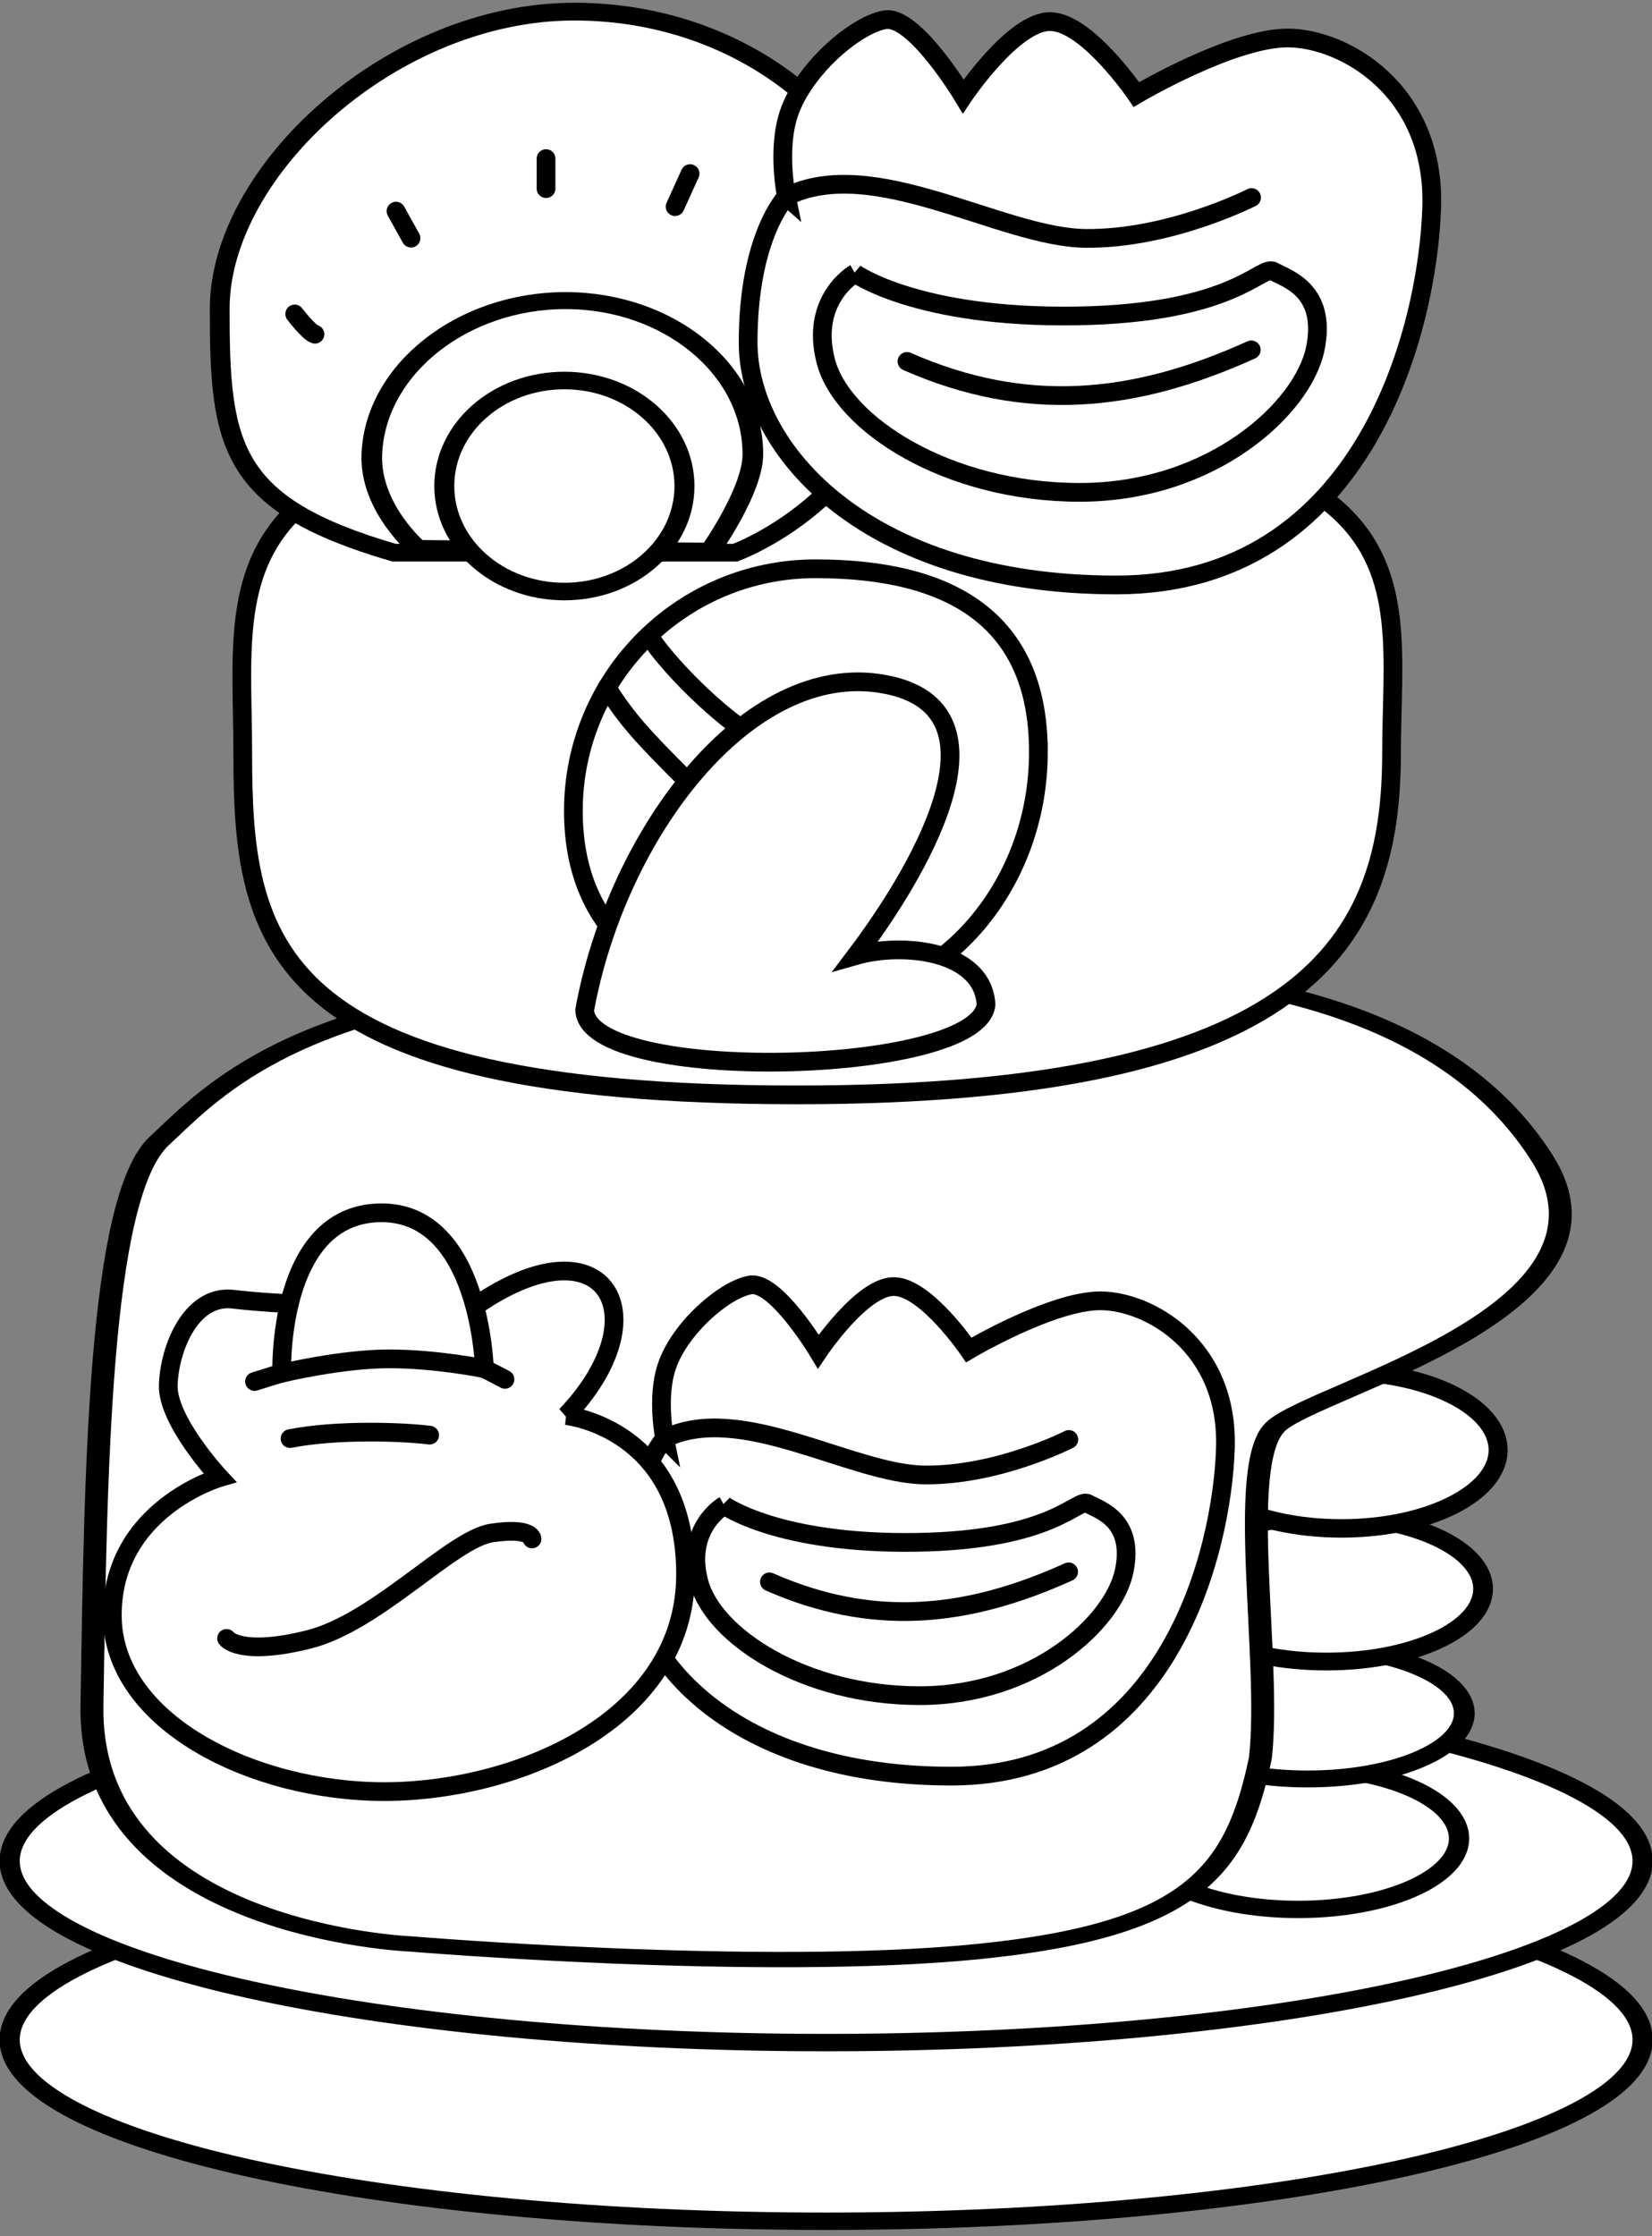 <?xml version="1.0" encoding="UTF-8" standalone="no"?>
<!-- Created with Inkscape (http://www.inkscape.org/) -->

<svg
   xmlns:dc="http://purl.org/dc/elements/1.1/"
   xmlns:cc="http://creativecommons.org/ns#"
   xmlns:rdf="http://www.w3.org/1999/02/22-rdf-syntax-ns#"
   xmlns:svg="http://www.w3.org/2000/svg"
   xmlns="http://www.w3.org/2000/svg"
   xmlns:sodipodi="http://sodipodi.sourceforge.net/DTD/sodipodi-0.dtd"
   xmlns:inkscape="http://www.inkscape.org/namespaces/inkscape"
   width="176.48"
   height="238.83"
   id="svg2"
   version="1.1"
   inkscape:version="0.48.3.1 r9886"
   sodipodi:docname="pilin pona li pana e sijelo pona.svg">
  <rect width="100%" height="100%" fill="#808080" stroke="none"/>
  <defs
     id="defs4" />
  <sodipodi:namedview
     id="base"
     pagecolor="#ffffff"
     bordercolor="#666666"
     borderopacity="1.0"
     inkscape:pageopacity="0.0"
     inkscape:pageshadow="2"
     inkscape:zoom="1.8050047"
     inkscape:cx="100.46875"
     inkscape:cy="83.895087"
     inkscape:document-units="px"
     inkscape:current-layer="layer1"
     showgrid="false"
     inkscape:window-width="1440"
     inkscape:window-height="824"
     inkscape:window-x="0"
     inkscape:window-y="26"
     inkscape:window-maximized="1" />
  <g
     inkscape:label="Calque 1"
     inkscape:groupmode="layer"
     id="layer1"
     transform="translate(0,-813.532)">
    <g
       id="g4072"
       transform="translate(3.203,-10.537)">
      <g
         inkscape:label="Calque 1"
         id="layer1-53"
         transform="matrix(2.39,0,0,2.39,-29.686,-1367.52)">
        <g
           id="g3770"
           transform="matrix(0.998,0,0,0.998,94.401,1.942)">
          <path
             sodipodi:type="arc"
             style="fill:#ffffff;stroke:#000000;stroke-width:0.644;stroke-linecap:round;stroke-linejoin:miter;stroke-miterlimit:4;stroke-opacity:1;stroke-dasharray:none;stroke-dashoffset:0"
             id="path2996"
             sodipodi:cx="-73.497475"
             sodipodi:cy="32.620571"
             sodipodi:rx="26.064081"
             sodipodi:ry="6.7183809"
             d="m -47.433,32.621 c 0,3.71 -11.669,6.718 -26.064,6.718 -14.395,0 -26.064,-3.008 -26.064,-6.718 0,-3.71 11.669,-6.718 26.064,-6.718 14.395,0 26.064,3.008 26.064,6.718 z"
             transform="matrix(1.403,0,0,1.21,56.63,968.736)" />
          <path
             transform="matrix(1.403,0,0,1.21,56.63,960.736)"
             d="m -47.433,32.621 c 0,3.71 -11.669,6.718 -26.064,6.718 -14.395,0 -26.064,-3.008 -26.064,-6.718 0,-3.71 11.669,-6.718 26.064,-6.718 14.395,0 26.064,3.008 26.064,6.718 z"
             sodipodi:ry="6.7183809"
             sodipodi:rx="26.064081"
             sodipodi:cy="32.620571"
             sodipodi:cx="-73.497475"
             id="path3000"
             style="fill:#ffffff;stroke:#000000;stroke-width:0.644;stroke-linecap:round;stroke-linejoin:miter;stroke-miterlimit:4;stroke-opacity:1;stroke-dasharray:none;stroke-dashoffset:0"
             sodipodi:type="arc" />
        </g>
      </g>
      <g
         transform="translate(-2.752,0)"
         id="g4010">
        <g
           transform="matrix(2.151,0,0,1.437,-15.438,-462.748)"
           id="layer1-2"
           inkscape:label="Calque 1">
          <g
             transform="matrix(1.034,0,0,1.034,-1.637,-34.243)"
             id="g3784">
            <g
               id="g3778"
               transform="translate(-3.864,5.298)">
              <path
                 sodipodi:type="arc"
                 style="fill:#ffffff;stroke:#000000;stroke-width:0.75;stroke-linecap:round;stroke-linejoin:miter;stroke-miterlimit:4;stroke-opacity:1;stroke-dasharray:none"
                 id="path3776"
                 sodipodi:cx="-27.609022"
                 sodipodi:cy="97.08271"
                 sodipodi:rx="5.9548874"
                 sodipodi:ry="3.0676692"
                 d="m -21.654,97.083 c 0,1.694 -2.666,3.068 -5.955,3.068 -3.289,0 -5.955,-1.373 -5.955,-3.068 0,-1.694 2.666,-3.068 5.955,-3.068 3.289,0 5.955,1.373 5.955,3.068 z"
                 transform="matrix(1.297,0,0,1.662,110.35,864.66)" />
              <path
                 transform="matrix(1.264,0,0,1.539,109.888,867.602)"
                 d="m -21.654,97.083 c 0,1.694 -2.666,3.068 -5.955,3.068 -3.289,0 -5.955,-1.373 -5.955,-3.068 0,-1.694 2.666,-3.068 5.955,-3.068 3.289,0 5.955,1.373 5.955,3.068 z"
                 sodipodi:ry="3.0676692"
                 sodipodi:rx="5.9548874"
                 sodipodi:cy="97.08271"
                 sodipodi:cx="-27.609022"
                 id="path3774"
                 style="fill:#ffffff;stroke:#000000;stroke-width:0.789;stroke-linecap:round;stroke-linejoin:miter;stroke-miterlimit:4;stroke-opacity:1;stroke-dasharray:none"
                 sodipodi:type="arc" />
              <path
                 sodipodi:type="arc"
                 style="fill:#ffffff;stroke:#000000;stroke-width:0.75;stroke-linecap:round;stroke-linejoin:miter;stroke-miterlimit:4;stroke-opacity:1;stroke-dasharray:none"
                 id="path3772"
                 sodipodi:cx="-27.609022"
                 sodipodi:cy="97.08271"
                 sodipodi:rx="5.9548874"
                 sodipodi:ry="3.0676692"
                 d="m -21.654,97.083 c 0,1.694 -2.666,3.068 -5.955,3.068 -3.289,0 -5.955,-1.373 -5.955,-3.068 0,-1.694 2.666,-3.068 5.955,-3.068 3.289,0 5.955,1.373 5.955,3.068 z"
                 transform="matrix(1.264,0,0,1.703,110.79,842.737)" />
              <path
                 transform="matrix(1.264,0,0,1.836,111.512,819.847)"
                 d="m -21.654,97.083 c 0,1.694 -2.666,3.068 -5.955,3.068 -3.289,0 -5.955,-1.373 -5.955,-3.068 0,-1.694 2.666,-3.068 5.955,-3.068 3.289,0 5.955,1.373 5.955,3.068 z"
                 sodipodi:ry="3.0676692"
                 sodipodi:rx="5.9548874"
                 sodipodi:cy="97.08271"
                 sodipodi:cx="-27.609022"
                 id="path3770"
                 style="fill:#ffffff;stroke:#000000;stroke-width:0.722;stroke-linecap:round;stroke-linejoin:miter;stroke-miterlimit:4;stroke-opacity:1;stroke-dasharray:none"
                 sodipodi:type="arc" />
            </g>
            <path
               style="fill:#ffffff;stroke:#000000;stroke-width:1.1;stroke-linecap:butt;stroke-linejoin:miter;stroke-miterlimit:4;stroke-opacity:1;stroke-dasharray:none"
               d="m 55.324,1039.435 c -10.416,1.568 -27.248,-0.541 -27.248,-0.541 0,0 -15.519,-0.902 -15.338,-17.143 0.18,-16.241 0.302,-36.57 3.248,-40.602 1.963,-2.687 5.594,-9.023 16.782,-10.827 11.188,-1.805 29.774,-1.985 32.481,-1.083 2.707,0.902 12.462,2.113 17.143,13.173 4.681,11.059 -10.93,16.577 -12.812,19.308 -1.882,2.732 -0.18,16.782 -0.722,23.82 -1.116,7.936 -3.118,12.327 -13.534,13.895 z"
               id="path3768"
               inkscape:connector-curvature="0"
               sodipodi:nodetypes="zcsssszzcz" />
          </g>
        </g>
        <g
           id="g3975"
           transform="translate(13.373,0)">
          <g
             inkscape:label="Calque 1"
             id="layer1-5"
             transform="translate(23.298,-99.833)">
            <path
               sodipodi:nodetypes="sssss"
               inkscape:connector-curvature="0"
               transform="matrix(0.851,0,0,0.851,95.316,958.268)"
               style="fill:#ffffff;stroke:#000000;stroke-width:2.349;stroke-linecap:round;stroke-linejoin:miter;stroke-miterlimit:4;stroke-opacity:1"
               d="m 19.057,54.144 c 0,23.685 -10.457,42.885 -74.636,42.885 -66.48,0 -69.574,-19.2 -69.574,-42.885 0,-23.685 -6.109,-42.885 69.574,-42.885 82.126,0 74.636,19.2 74.636,42.885 z"
               id="path2995" />
          </g>
          <g
             inkscape:label="Calque 1"
             id="layer1-9"
             transform="translate(-1.774,-148.466)">
            <g
               id="g3808"
               transform="matrix(0.969,0,0,0.969,95.815,32.413)">
              <g
                 style="fill:none"
                 transform="matrix(0.987,0,0,0.885,-95.38,115.22)"
                 inkscape:label="Calque 1"
                 id="layer1-2-8">
                <path
                   sodipodi:nodetypes="scczss"
                   inkscape:connector-curvature="0"
                   id="path2995-7"
                   d="m -12.694,54.272 c 0,26.601 -21.969,35.433 -21.969,35.433 l -44.354,0 C -100.467,82.734 -101.71,74.202 -101.68,54.272 c 0.031,-19.93 22.416,-43.013 46.101,-43.013 23.685,0 42.885,18.801 42.885,43.013 z"
                   style="fill:#ffffff;stroke:#000000;stroke-width:2.572;stroke-linecap:round;stroke-linejoin:miter;stroke-miterlimit:4;stroke-opacity:1;stroke-dasharray:none"
                   transform="matrix(0.859,0,0,0.859,95.74,957.854)" />
              </g>
              <g
                 id="g3804">
                <path
                   style="fill:none;stroke:#000000;stroke-width:1.984;stroke-linecap:round;stroke-linejoin:miter;stroke-miterlimit:4;stroke-opacity:1;stroke-dasharray:none;stroke-dashoffset:0"
                   d="m -26.721,101.826 c 0,4.304 -4.131,11.321 -4.131,11.321 l -28.066,-0.316 c 0,0 -4.629,-4.731 -4.427,-11.005 0.319,-9.901 8.706,-17.941 18.615,-17.941 9.909,0 18.009,8.033 18.009,17.941 z"
                   id="path3011"
                   inkscape:connector-curvature="0"
                   sodipodi:nodetypes="sccsss"
                   transform="matrix(1.147,0,0,0.944,2.333,924.143)" />
                <path
                   sodipodi:type="arc"
                   style="fill:#ffffff;stroke:#000000;stroke-width:2.108;stroke-linecap:round;stroke-linejoin:miter;stroke-miterlimit:4;stroke-opacity:1;stroke-dasharray:none;stroke-dashoffset:0"
                   id="path3014"
                   sodipodi:cx="-101.96636"
                   sodipodi:cy="79.005608"
                   sodipodi:rx="12.668548"
                   sodipodi:ry="12.668548"
                   d="m -89.298,79.006 c 0,6.997 -5.672,12.669 -12.669,12.669 -6.997,0 -12.669,-5.672 -12.669,-12.669 0,-6.997 5.672,-12.669 12.669,-12.669 6.997,0 12.669,5.672 12.669,12.669 z"
                   transform="matrix(1.045,0,0,0.918,57.46,951.241)" />
              </g>
              <g
                 id="g3796">
                <path
                   style="fill:none;stroke:#000000;stroke-width:2.065;stroke-linecap:round;stroke-linejoin:miter;stroke-miterlimit:4;stroke-opacity:1;stroke-dasharray:none"
                   d="m -76.593,50.673 c -0.662,-0.165 -2.233,-2.233 -2.233,-2.233"
                   id="path3784"
                   inkscape:connector-curvature="0"
                   transform="translate(0,956.362)" />
                <path
                   style="fill:none;stroke:#000000;stroke-width:2.065;stroke-linecap:round;stroke-linejoin:miter;stroke-miterlimit:4;stroke-opacity:1;stroke-dasharray:none"
                   d="m -66.005,40.086 -1.654,-2.978"
                   id="path3786"
                   inkscape:connector-curvature="0"
                   transform="translate(0,956.362)" />
                <path
                   style="fill:none;stroke:#000000;stroke-width:2.065;stroke-linecap:round;stroke-linejoin:miter;stroke-miterlimit:4;stroke-opacity:1;stroke-dasharray:none"
                   d="m -51.117,990.989 0,-3.309"
                   id="path3788"
                   inkscape:connector-curvature="0" />
                <path
                   style="fill:none;stroke:#000000;stroke-width:2.065;stroke-linecap:round;stroke-linejoin:miter;stroke-miterlimit:4;stroke-opacity:1;stroke-dasharray:none"
                   d="m -36.89,36.612 1.654,-3.639"
                   id="path3790"
                   inkscape:connector-curvature="0"
                   transform="translate(0,956.362)" />
                <path
                   style="fill:none;stroke:#000000;stroke-width:2.065;stroke-linecap:round;stroke-linejoin:miter;stroke-miterlimit:4;stroke-opacity:1;stroke-dasharray:none"
                   d="m -25.145,44.552 3.639,-3.143"
                   id="path3792"
                   inkscape:connector-curvature="0"
                   transform="translate(0,956.362)" />
                <path
                   style="fill:none;stroke:#000000;stroke-width:2.065;stroke-linecap:round;stroke-linejoin:miter;stroke-miterlimit:4;stroke-opacity:1;stroke-dasharray:none"
                   d="m -22.002,55.305 3.805,-1.489"
                   id="path3794"
                   inkscape:connector-curvature="0"
                   transform="translate(0,956.362)" />
              </g>
            </g>
          </g>
          <g
             inkscape:label="Calque 1"
             id="layer1-6"
             transform="translate(54.638,-148.466)">
            <g
               id="g3785"
               transform="matrix(1,0,0,1,94.61,4.849)">
              <g
                 id="g3781">
                <path
                   style="fill:#ffffff;stroke:#000000;stroke-width:2.001;stroke-linecap:round;stroke-linejoin:miter;stroke-miterlimit:4;stroke-opacity:1;stroke-dasharray:none"
                   d="m -79.059,32.325 c 0,0 -1.037,-4.999 0.259,-8.871 1.581,-4.723 7.109,-9.477 10.256,-10.018 3.147,-0.54 8.373,8.178 8.373,8.178 0,0 5.417,-8.09 9.347,-7.984 3.93,0.106 9.152,7.789 9.152,7.789 0,0 10.206,-6.037 16.162,-6.037 5.957,0 15.784,5.515 15.383,18.11 -0.401,12.594 -6.961,40.308 -33.688,40.308 -26.727,0 -39.335,-14.454 -39.335,-25.899 0,-11.444 4.089,-15.578 4.089,-15.578 z"
                   id="path3001"
                   inkscape:connector-curvature="0"
                   sodipodi:nodetypes="cszczczzzzc"
                   transform="translate(0,956.362)" />
                <path
                   style="fill:none;stroke:#000000;stroke-width:2.001;stroke-linecap:round;stroke-linejoin:miter;stroke-miterlimit:4;stroke-opacity:1;stroke-dasharray:none"
                   d="m -79.082,32.33 c 9.3,-4.642 23,4.382 32.017,4.456 9.017,0.074 17.693,-4.364 17.693,-4.364"
                   id="path3003"
                   inkscape:connector-curvature="0"
                   sodipodi:nodetypes="czc"
                   transform="translate(0,956.362)" />
              </g>
              <g
                 id="g3777">
                <path
                   style="fill:none;stroke:#000000;stroke-width:2.001;stroke-linecap:round;stroke-linejoin:miter;stroke-miterlimit:4;stroke-opacity:1;stroke-dasharray:none"
                   d="m -71.74,40.513 c 0,0 6.645,4.807 23.603,4.555 16.958,-0.252 19.804,-5.521 21.118,-4.762 1.314,0.759 5.762,1.955 4.451,8.282 -1.31,6.327 -11.007,15.321 -25.155,15.321 -14.148,0 -25.366,-7.302 -27.122,-13.975 -1.757,-6.673 3.106,-9.42 3.106,-9.42 z"
                   id="path3005"
                   inkscape:connector-curvature="0"
                   sodipodi:nodetypes="czzzzzc"
                   transform="translate(0,956.362)" />
                <path
                   style="fill:none;stroke:#000000;stroke-width:2.001;stroke-linecap:round;stroke-linejoin:miter;stroke-miterlimit:4;stroke-opacity:1;stroke-dasharray:none"
                   d="m -66.181,49.924 c 12.696,5.588 24.261,4.439 36.781,-1.233"
                   id="path3007"
                   inkscape:connector-curvature="0"
                   sodipodi:nodetypes="cc"
                   transform="translate(0,956.362)" />
              </g>
            </g>
          </g>
          <g
             inkscape:label="Calque 1"
             id="layer1-62"
             transform="matrix(0.681,0,0,0.681,39.584,227.126)">
            <g
               id="g3793"
               transform="matrix(1.031,0,0,1.031,99.29,-30.042)">
              <g
                 id="g3786">
                <g
                   id="layer1-0"
                   inkscape:label="Calque 1"
                   transform="translate(-96.292,-1.655)"
                   style="fill:none">
                  <path
                     transform="matrix(0.859,0,0,0.859,95.74,957.854)"
                     style="fill:#ffffff;stroke:#000000;stroke-width:3.316;stroke-linecap:round;stroke-linejoin:miter;stroke-miterlimit:4;stroke-opacity:1;stroke-dasharray:none"
                     d="m -16.094,43.716 c 0,23.685 -17.16,44.472 -40.845,44.472 -23.685,0 -41.525,-10.359 -41.525,-34.044 0,-23.685 19.2,-42.885 42.885,-42.885 23.685,0 39.484,8.772 39.484,32.457 z"
                     id="path2995-3"
                     inkscape:connector-curvature="0"
                     sodipodi:nodetypes="sssss" />
                </g>
                <g
                   id="g3782">
                  <path
                     sodipodi:nodetypes="cc"
                     transform="translate(0,956.362)"
                     inkscape:connector-curvature="0"
                     id="path3776-1"
                     d="m -80.032,27.599 c 3.162,4.987 5.633,7.581 11.615,13.579"
                     style="fill:none;stroke:#000000;stroke-width:2.848;stroke-linecap:round;stroke-linejoin:miter;stroke-miterlimit:4;stroke-opacity:1;stroke-dasharray:none" />
                  <path
                     sodipodi:nodetypes="cc"
                     inkscape:connector-curvature="0"
                     id="path3778"
                     d="m -73.147,976.773 c 2.725,3.871 8.025,9.297 12.931,12.956"
                     style="fill:none;stroke:#000000;stroke-width:2.848;stroke-linecap:round;stroke-linejoin:miter;stroke-miterlimit:4;stroke-opacity:1;stroke-dasharray:none" />
                </g>
              </g>
              <path
                 sodipodi:nodetypes="zcccz"
                 transform="translate(0,956.362)"
                 inkscape:connector-curvature="0"
                 id="path3780"
                 d="m -37.876,27.057 c 20.637,3.737 4.518,29.681 -4.256,41.281 7.107,-2.034 19.279,-0.781 19.789,7.448 -1.088,10.876 -60.613,12.202 -61.07,0.851 4.931,-26.957 24.9,-53.317 45.536,-49.579 z"
                 style="fill:#ffffff;stroke:#000000;stroke-width:2.848;stroke-linecap:round;stroke-linejoin:miter;stroke-miterlimit:4;stroke-opacity:1;stroke-dasharray:none" />
            </g>
          </g>
        </g>
        <g
           inkscape:label="Calque 1"
           id="g3959"
           transform="matrix(0.869,0,0,0.869,57.04,114.342)">
          <g
             id="g3961"
             transform="matrix(1,0,0,1,94.61,4.849)">
            <g
               id="g3963">
              <path
                 style="fill:#ffffff;stroke:#000000;stroke-width:2.301;stroke-linecap:round;stroke-linejoin:miter;stroke-miterlimit:4;stroke-opacity:1;stroke-dasharray:none"
                 d="m -79.059,32.325 c 0,0 -1.037,-4.999 0.259,-8.871 1.581,-4.723 7.109,-9.477 10.256,-10.018 3.147,-0.54 8.373,8.178 8.373,8.178 0,0 5.417,-8.09 9.347,-7.984 3.93,0.106 9.152,7.789 9.152,7.789 0,0 10.206,-6.037 16.162,-6.037 5.957,0 15.784,5.515 15.383,18.11 -0.401,12.594 -6.961,40.308 -33.688,40.308 -26.727,0 -39.335,-14.454 -39.335,-25.899 0,-11.444 4.089,-15.578 4.089,-15.578 z"
                 id="path3965"
                 inkscape:connector-curvature="0"
                 sodipodi:nodetypes="cszczczzzzc"
                 transform="translate(0,956.362)" />
              <path
                 style="fill:none;stroke:#000000;stroke-width:2.301;stroke-linecap:round;stroke-linejoin:miter;stroke-miterlimit:4;stroke-opacity:1;stroke-dasharray:none"
                 d="m -79.082,32.33 c 9.3,-4.642 23,4.382 32.017,4.456 9.017,0.074 17.693,-4.364 17.693,-4.364"
                 id="path3967"
                 inkscape:connector-curvature="0"
                 sodipodi:nodetypes="czc"
                 transform="translate(0,956.362)" />
            </g>
            <g
               id="g3969">
              <path
                 style="fill:none;stroke:#000000;stroke-width:2.301;stroke-linecap:round;stroke-linejoin:miter;stroke-miterlimit:4;stroke-opacity:1;stroke-dasharray:none"
                 d="m -71.74,40.513 c 0,0 6.645,4.807 23.603,4.555 16.958,-0.252 19.804,-5.521 21.118,-4.762 1.314,0.759 5.762,1.955 4.451,8.282 -1.31,6.327 -11.007,15.321 -25.155,15.321 -14.148,0 -25.366,-7.302 -27.122,-13.975 -1.757,-6.673 3.106,-9.42 3.106,-9.42 z"
                 id="path3971"
                 inkscape:connector-curvature="0"
                 sodipodi:nodetypes="czzzzzc"
                 transform="translate(0,956.362)" />
              <path
                 style="fill:none;stroke:#000000;stroke-width:2.301;stroke-linecap:round;stroke-linejoin:miter;stroke-miterlimit:4;stroke-opacity:1;stroke-dasharray:none"
                 d="m -66.181,49.924 c 12.696,5.588 24.261,4.439 36.781,-1.233"
                 id="path3973"
                 inkscape:connector-curvature="0"
                 sodipodi:nodetypes="cc"
                 transform="translate(0,956.362)" />
            </g>
          </g>
        </g>
        <g
           transform="matrix(0.839,0,0,0.839,1.875,142.211)"
           id="layer1-7"
           inkscape:label="Calque 1">
          <g
             transform="matrix(0.989,0,0,0.989,99.346,11.239)"
             id="g3795">
            <path
               style="fill:#ffffff;stroke:#000000;stroke-width:2.41;stroke-linecap:round;stroke-linejoin:miter;stroke-miterlimit:4;stroke-opacity:1;stroke-dasharray:none"
               d="m -30.377,36.219 c 0,0 15.383,1.574 15.383,20.446 0,18.873 -21.796,27.956 -38.785,27.956 -16.989,0 -35.016,-9.003 -35.016,-22.698 0,-13.696 13.826,-17.72 13.826,-17.72 0,0 -6.744,-7.233 -6.621,-11.878 0.123,-4.645 2.848,-11.563 8.178,-11.099 13.147,1.544 32.053,0.424 32.053,0.424 16.116,-10.659 23.21,1.735 10.981,14.57 z"
               id="path3002"
               inkscape:connector-curvature="0"
               transform="translate(0,956.362)"
               sodipodi:nodetypes="czzzczccc" />
            <g
               id="g3787">
              <g
                 id="g3778-2">
                <path
                   style="fill:#ffffff;stroke:#000000;stroke-width:2.41;stroke-linecap:round;stroke-linejoin:miter;stroke-miterlimit:4;stroke-opacity:1;stroke-dasharray:none"
                   d="m -66.986,30.767 c 0,0 -0.658,-20.23 12.462,-20.641 13.12,-0.411 13.631,20.057 13.631,20.057 0,0 -6.111,-1.261 -12.265,-1.261 -6.154,0 -13.828,1.846 -13.828,1.846 z"
                   id="path3004"
                   inkscape:connector-curvature="0"
                   transform="translate(0,956.362)"
                   sodipodi:nodetypes="czczc" />
                <path
                   style="fill:none;stroke:#000000;stroke-width:2.41;stroke-linecap:round;stroke-linejoin:miter;stroke-miterlimit:4;stroke-opacity:1;stroke-dasharray:none"
                   d="m -67.157,987.161 -3.325,1.036"
                   id="path3006"
                   inkscape:connector-curvature="0" />
                <path
                   style="fill:none;stroke:#000000;stroke-width:2.41;stroke-linecap:round;stroke-linejoin:miter;stroke-miterlimit:4;stroke-opacity:1;stroke-dasharray:none"
                   d="m -40.748,986.612 2.507,1.308"
                   id="path3008"
                   inkscape:connector-curvature="0" />
              </g>
              <path
                 sodipodi:nodetypes="cc"
                 transform="translate(0,956.362)"
                 inkscape:connector-curvature="0"
                 id="path3783"
                 d="m -65.915,39.184 c 6.096,-1.196 14.531,-0.875 17.977,-0.444"
                 style="fill:none;stroke:#000000;stroke-width:2.41;stroke-linecap:round;stroke-linejoin:miter;stroke-miterlimit:4;stroke-opacity:1;stroke-dasharray:none" />
              <path
                 sodipodi:nodetypes="czzc"
                 transform="translate(0,956.362)"
                 inkscape:connector-curvature="0"
                 id="path3785"
                 d="m -74.086,64.902 c 0,0 1.65,2.35 10.518,0.152 8.868,-2.197 18.474,-12.957 23.628,-13.72 5.154,-0.762 5.183,0.762 5.183,0.762"
                 style="fill:none;stroke:#000000;stroke-width:2.41;stroke-linecap:round;stroke-linejoin:miter;stroke-miterlimit:4;stroke-opacity:1;stroke-dasharray:none" />
            </g>
          </g>
        </g>
      </g>
    </g>
  </g>
</svg>
